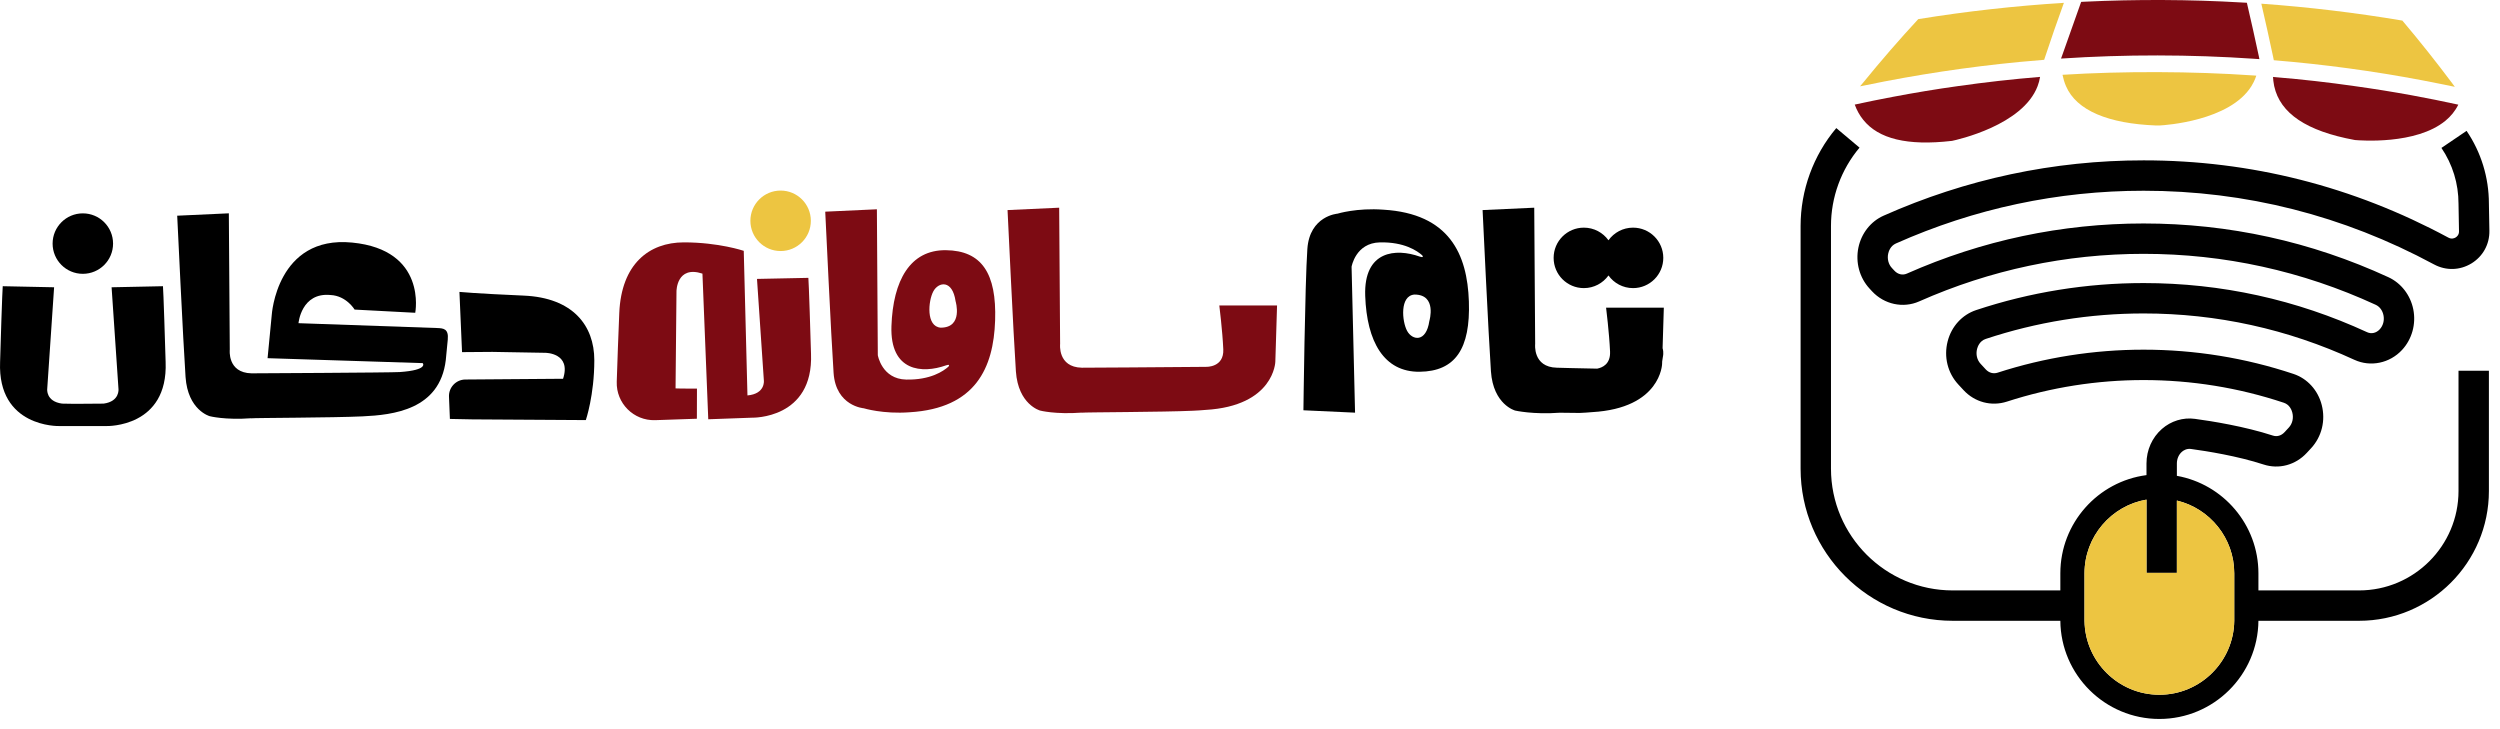 <svg width="168" height="49" viewBox="0 0 168 49" fill="none" xmlns="http://www.w3.org/2000/svg">
<path d="M30.09 22.822C30.018 23.565 29.956 24.203 29.956 24.203C29.553 27.544 26.413 27.884 24.361 27.98C22.357 28.075 17.1 28.078 16.873 28.112L16.9 28.105C15.111 28.238 14.092 27.967 14.092 27.967C14.092 27.967 12.623 27.571 12.469 25.333C12.309 23.011 11.908 14.495 11.908 14.495L15.378 14.335L15.441 23.493C15.441 23.493 15.262 25.053 16.9 25.088C16.9 25.088 26.308 25.042 26.863 25.002C28.819 24.866 28.408 24.402 28.408 24.402L17.981 24.07L18.261 21.169C18.261 21.169 18.592 15.809 23.658 16.3C28.724 16.79 27.904 21.019 27.904 21.019L23.83 20.804C23.83 20.804 23.277 19.874 22.209 19.825C20.242 19.634 20.059 21.718 20.059 21.718C20.059 21.718 28.994 22.026 29.387 22.044C29.781 22.062 30.162 22.078 30.09 22.822Z" fill="black"/>
<path d="M45.786 26.11L45.397 26.101L45.46 19.575C45.46 19.575 45.46 17.817 47.204 18.387L47.595 28.175L50.549 28.068C50.549 28.068 54.678 28.175 54.5 23.761C54.358 18.956 54.322 18.672 54.322 18.672L50.87 18.743L51.332 25.576C51.332 25.576 51.439 26.466 50.229 26.573L49.98 16.856C49.98 16.856 48.307 16.287 45.958 16.287C43.609 16.287 41.758 17.746 41.616 21.02C41.549 22.566 41.49 24.277 41.445 25.655C41.399 27.098 42.581 28.28 44.024 28.235L46.83 28.139L46.836 26.116L45.786 26.11Z" fill="#7D0B13"/>
<path d="M30.874 19.616C30.874 19.616 31.93 19.723 35.204 19.865C38.479 20.008 39.938 21.858 39.938 24.208C39.938 26.557 39.368 28.23 39.368 28.23L31.728 28.182L30.233 28.152L30.172 26.659C30.147 26.045 30.625 25.529 31.237 25.504L37.838 25.453C38.407 23.709 36.65 23.709 36.65 23.709L33.089 23.647L31.049 23.663L30.874 19.616Z" fill="black"/>
<path d="M5.073 28.631L3.956 28.63C3.956 28.63 -0.172 28.736 0.006 24.323C0.148 19.518 0.184 19.233 0.184 19.233L3.636 19.305L3.173 26.138C3.173 26.138 3.072 26.976 4.173 27.123C4.207 27.128 4.839 27.132 4.874 27.135H5.375C5.411 27.132 6.93 27.128 6.962 27.123C8.061 26.976 7.962 26.138 7.962 26.138L7.499 19.305L10.951 19.233C10.951 19.233 10.987 19.518 11.13 24.323C11.307 28.736 7.179 28.63 7.179 28.63L5.782 28.631H5.073Z" fill="black"/>
<path d="M52.458 16.87C53.58 16.87 54.489 15.96 54.489 14.838C54.489 13.716 53.58 12.806 52.458 12.806C51.335 12.806 50.426 13.716 50.426 14.838C50.426 15.96 51.335 16.87 52.458 16.87Z" fill="#EDC541"/>
<path d="M111.773 17.329C111.773 18.452 110.863 19.361 109.742 19.361C109.059 19.361 108.457 19.026 108.089 18.511C107.72 19.026 107.117 19.361 106.436 19.361C105.313 19.361 104.404 18.452 104.404 17.329C104.404 16.208 105.313 15.298 106.436 15.298C107.117 15.298 107.72 15.633 108.089 16.147C108.457 15.633 109.059 15.298 109.742 15.298C110.863 15.298 111.773 16.208 111.773 17.329Z" fill="black"/>
<path d="M5.566 18.401C6.689 18.401 7.598 17.492 7.598 16.37C7.598 15.248 6.689 14.338 5.566 14.338C4.444 14.338 3.535 15.248 3.535 16.37C3.535 17.492 4.444 18.401 5.566 18.401Z" fill="black"/>
<path d="M63.562 16.813C61.16 16.787 60.012 18.842 59.905 21.912C59.798 24.982 61.987 25.115 63.562 24.555C63.809 24.474 63.803 24.534 63.74 24.635C63.402 24.937 62.53 25.542 60.893 25.507C59.256 25.471 58.989 23.869 58.989 23.869L58.927 14.064L55.456 14.224C55.456 14.224 55.857 22.739 56.017 25.062C56.171 27.298 58.046 27.437 58.046 27.437C58.046 27.437 59.345 27.838 61.133 27.704C65.564 27.437 66.766 24.715 66.872 21.538C66.979 18.362 65.965 16.84 63.562 16.813ZM63.215 22.019C62.216 21.944 62.374 20.217 62.721 19.576C63.069 18.935 64.003 18.775 64.216 20.244C64.216 20.244 64.75 22.019 63.215 22.019Z" fill="#7D0B13"/>
<path d="M98.709 20.257C98.602 17.08 97.401 14.358 92.97 14.091C91.181 13.957 89.882 14.358 89.882 14.358C89.882 14.358 88.008 14.497 87.854 16.733C87.693 19.056 87.59 27.571 87.59 27.571L91.06 27.731L90.826 17.925C90.826 17.925 91.093 16.324 92.73 16.288C94.367 16.253 95.239 16.858 95.577 17.16C95.639 17.26 95.645 17.321 95.399 17.241C93.824 16.68 91.635 16.813 91.742 19.883C91.849 22.953 92.997 25.009 95.399 24.982C97.802 24.955 98.816 23.433 98.709 20.257ZM96.053 21.569C95.84 23.038 94.905 22.877 94.558 22.237C94.211 21.596 94.053 19.868 95.052 19.794C96.587 19.794 96.053 21.569 96.053 21.569Z" fill="black"/>
<path d="M85.818 20.528L85.735 23.248L85.707 24.141L85.702 24.31C85.702 24.31 85.628 27.283 81.001 27.547C80.709 27.574 80.425 27.59 80.162 27.602C78.158 27.695 72.898 27.7 72.672 27.734L72.699 27.727C70.91 27.86 69.892 27.589 69.892 27.589C69.892 27.589 68.422 27.193 68.268 24.955C68.108 22.633 67.707 14.117 67.707 14.117L71.177 13.957L71.24 23.114C71.24 23.114 71.062 24.675 72.699 24.71C72.699 24.71 78.226 24.682 81.057 24.652C81.057 24.651 81.057 24.651 81.057 24.651C81.057 24.651 82.258 24.704 82.205 23.476C82.152 22.248 81.938 20.528 81.938 20.528H85.818Z" fill="#7D0B13"/>
<path d="M111.726 23.396C111.818 23.7 111.747 23.973 111.747 23.973C111.733 24.081 111.717 24.187 111.698 24.289L111.693 24.458C111.693 24.458 111.619 27.431 106.992 27.695C106.7 27.722 106.417 27.739 106.153 27.75L104.814 27.735C103.025 27.869 101.815 27.589 101.815 27.589C101.815 27.589 100.345 27.193 100.191 24.955C100.031 22.633 99.63 14.117 99.63 14.117L103.101 13.957L103.163 23.114C103.163 23.114 102.985 24.675 104.622 24.71C104.622 24.71 106.139 24.755 107.329 24.773C107.68 24.706 108.233 24.467 108.196 23.625C108.143 22.397 107.929 20.676 107.929 20.676H111.809L111.726 23.396Z" fill="black"/>
<path d="M165.212 32.994C165.212 36.679 162.215 39.676 158.531 39.676H151.766V38.528C151.766 35.259 149.399 32.532 146.286 31.976V31.145C146.286 30.834 146.41 30.549 146.625 30.36C146.724 30.274 146.936 30.132 147.227 30.17C148.296 30.315 150.354 30.641 152.113 31.215C153.145 31.551 154.259 31.252 155.015 30.434L155.306 30.12C156.022 29.346 156.289 28.26 156.021 27.216C155.765 26.218 155.055 25.438 154.12 25.127C150.872 24.046 147.484 23.498 144.052 23.498C140.71 23.498 137.407 24.018 134.236 25.045C133.953 25.136 133.656 25.055 133.444 24.825L133.096 24.448C132.854 24.188 132.766 23.811 132.86 23.445C132.901 23.288 133.038 22.909 133.441 22.776C136.865 21.64 140.437 21.064 144.052 21.064C148.965 21.064 153.729 22.111 158.212 24.178C159.299 24.679 160.588 24.412 161.419 23.514C162.087 22.793 162.369 21.773 162.173 20.789C161.981 19.829 161.356 19.022 160.5 18.628C155.297 16.231 149.762 15.017 144.052 15.017C138.546 15.017 133.191 16.151 128.139 18.387C127.853 18.514 127.531 18.438 127.3 18.186L127.133 18.006C126.906 17.761 126.813 17.404 126.885 17.052C126.917 16.9 127.03 16.527 127.405 16.361C132.689 14.01 138.29 12.818 144.052 12.818C150.904 12.818 157.464 14.481 163.552 17.761L163.576 17.773C164.372 18.199 165.305 18.174 166.078 17.704C166.85 17.234 167.303 16.415 167.287 15.508L167.254 13.678C167.252 11.927 166.734 10.237 165.754 8.794L164.064 9.94C164.816 11.048 165.212 12.343 165.212 13.688L165.245 15.544C165.25 15.781 165.104 15.907 165.016 15.959C164.945 16.003 164.757 16.091 164.537 15.971L164.513 15.959C158.127 12.519 151.243 10.776 144.052 10.776C138.002 10.776 132.122 12.028 126.574 14.495C125.714 14.878 125.082 15.681 124.884 16.642C124.68 17.636 124.961 18.665 125.633 19.392L125.8 19.573C126.618 20.457 127.891 20.731 128.966 20.255C133.755 18.134 138.832 17.058 144.052 17.058C149.465 17.058 154.712 18.21 159.647 20.482C159.914 20.605 160.106 20.863 160.17 21.188C160.24 21.533 160.145 21.885 159.921 22.127C159.685 22.383 159.358 22.457 159.068 22.323C154.315 20.132 149.264 19.022 144.052 19.022C140.217 19.022 136.43 19.633 132.799 20.837C131.856 21.15 131.14 21.934 130.883 22.934C130.614 23.977 130.881 25.062 131.597 25.835L131.946 26.212C132.701 27.029 133.82 27.326 134.866 26.988C137.833 26.027 140.924 25.54 144.052 25.54C147.266 25.54 150.435 26.053 153.475 27.065C153.869 27.195 154.004 27.569 154.043 27.723C154.139 28.094 154.05 28.471 153.808 28.733L153.517 29.047C153.304 29.276 153.016 29.361 152.746 29.273C150.833 28.651 148.637 28.301 147.498 28.147C146.704 28.039 145.895 28.287 145.281 28.824C144.623 29.399 144.244 30.246 144.244 31.145V31.928C140.983 32.353 138.455 35.149 138.455 38.528V39.676H131.222C126.711 39.676 123.042 36.007 123.042 31.496V15.186C123.042 13.262 123.722 11.392 124.96 9.921L123.398 8.607C121.851 10.444 121 12.782 121 15.186V31.496C121 37.133 125.585 41.717 131.222 41.717H138.455C138.486 45.36 141.462 48.314 145.109 48.314C148.761 48.314 151.733 45.36 151.766 41.717H158.531C163.342 41.717 167.254 37.805 167.254 32.994V24.912H165.212V32.994ZM150.142 41.717C150.109 44.461 147.863 46.687 145.109 46.687C142.356 46.687 140.112 44.461 140.079 41.717V38.528C140.079 36.049 141.882 33.982 144.244 33.574V38.498H146.286V33.638C148.496 34.167 150.142 36.157 150.142 38.528V41.717Z" fill="black"/>
<path d="M150.142 38.528V41.718C150.109 44.461 147.863 46.687 145.109 46.687C142.356 46.687 140.111 44.461 140.078 41.718V38.528C140.078 36.049 141.882 33.982 144.244 33.574V38.498H146.286V33.638C148.497 34.167 150.142 36.157 150.142 38.528Z" fill="#EDC541"/>
<path d="M137.093 5.167C137.058 5.384 137.003 5.59 136.928 5.786C135.934 8.421 131.521 9.395 131.17 9.468L131.132 9.471C128.193 9.808 126.232 9.34 125.203 8.043C124.966 7.748 124.776 7.41 124.639 7.028C125.489 6.843 126.338 6.67 127.196 6.509C128.649 6.234 130.111 5.989 131.576 5.786C133.409 5.525 135.25 5.318 137.093 5.167Z" fill="#7D0B13"/>
<path d="M165.198 7.033C164.987 7.463 164.692 7.818 164.337 8.111C162.361 9.742 158.59 9.439 158.26 9.411L158.226 9.405C155.007 8.812 153.225 7.622 152.826 5.787C152.82 5.753 152.812 5.721 152.809 5.687C152.774 5.519 152.757 5.346 152.747 5.17C152.82 5.176 152.889 5.181 152.961 5.191C154.715 5.335 156.474 5.535 158.223 5.786C159.509 5.965 160.794 6.171 162.074 6.405C163.12 6.598 164.161 6.805 165.198 7.033Z" fill="#7D0B13"/>
<path d="M138.693 0.191C138.256 1.396 137.832 2.613 137.433 3.823C137.413 3.889 137.389 3.953 137.368 4.019C136.816 4.063 136.266 4.112 135.712 4.163C132.243 4.498 128.774 5.021 125.36 5.729C125.239 5.75 125.115 5.778 124.995 5.802C125.057 5.723 125.123 5.643 125.192 5.568C126.376 4.112 127.622 2.673 128.905 1.286C132.132 0.761 135.423 0.394 138.693 0.191Z" fill="#EDC541"/>
<path d="M164.964 5.835C164.637 5.766 164.313 5.696 163.986 5.635C160.721 4.971 157.407 4.479 154.09 4.162C153.766 4.13 153.44 4.101 153.113 4.075C153.009 4.061 152.903 4.055 152.8 4.047C152.786 3.981 152.772 3.917 152.76 3.851C152.76 3.851 152.76 3.851 152.76 3.848C152.505 2.651 152.24 1.441 151.962 0.248C155.131 0.475 158.315 0.857 161.439 1.383C162.598 2.756 163.721 4.168 164.791 5.599C164.847 5.679 164.905 5.756 164.964 5.835Z" fill="#EDC541"/>
<path d="M151.832 3.973C151.728 3.967 151.621 3.959 151.519 3.953C151.508 3.95 151.502 3.95 151.491 3.95C147.18 3.655 142.812 3.65 138.5 3.936L138.573 3.739L139.853 0.127L140.046 0.116C143.57 -0.052 147.139 -0.04 150.666 0.168C150.773 0.171 150.883 0.179 150.99 0.185C151.268 1.372 151.536 2.58 151.793 3.777C151.803 3.841 151.818 3.907 151.832 3.973Z" fill="#7D0B13"/>
<path d="M151.624 5.084C151.575 5.235 151.517 5.376 151.448 5.514C151.404 5.607 151.353 5.7 151.298 5.786C149.838 8.133 145.478 8.415 145.123 8.432H144.874C141.707 8.308 139.543 7.441 138.834 5.786C138.731 5.549 138.655 5.294 138.6 5.026C142.703 4.771 147.321 4.788 151.426 5.07C151.491 5.074 151.56 5.081 151.624 5.084Z" fill="#EDC541"/>
</svg>
